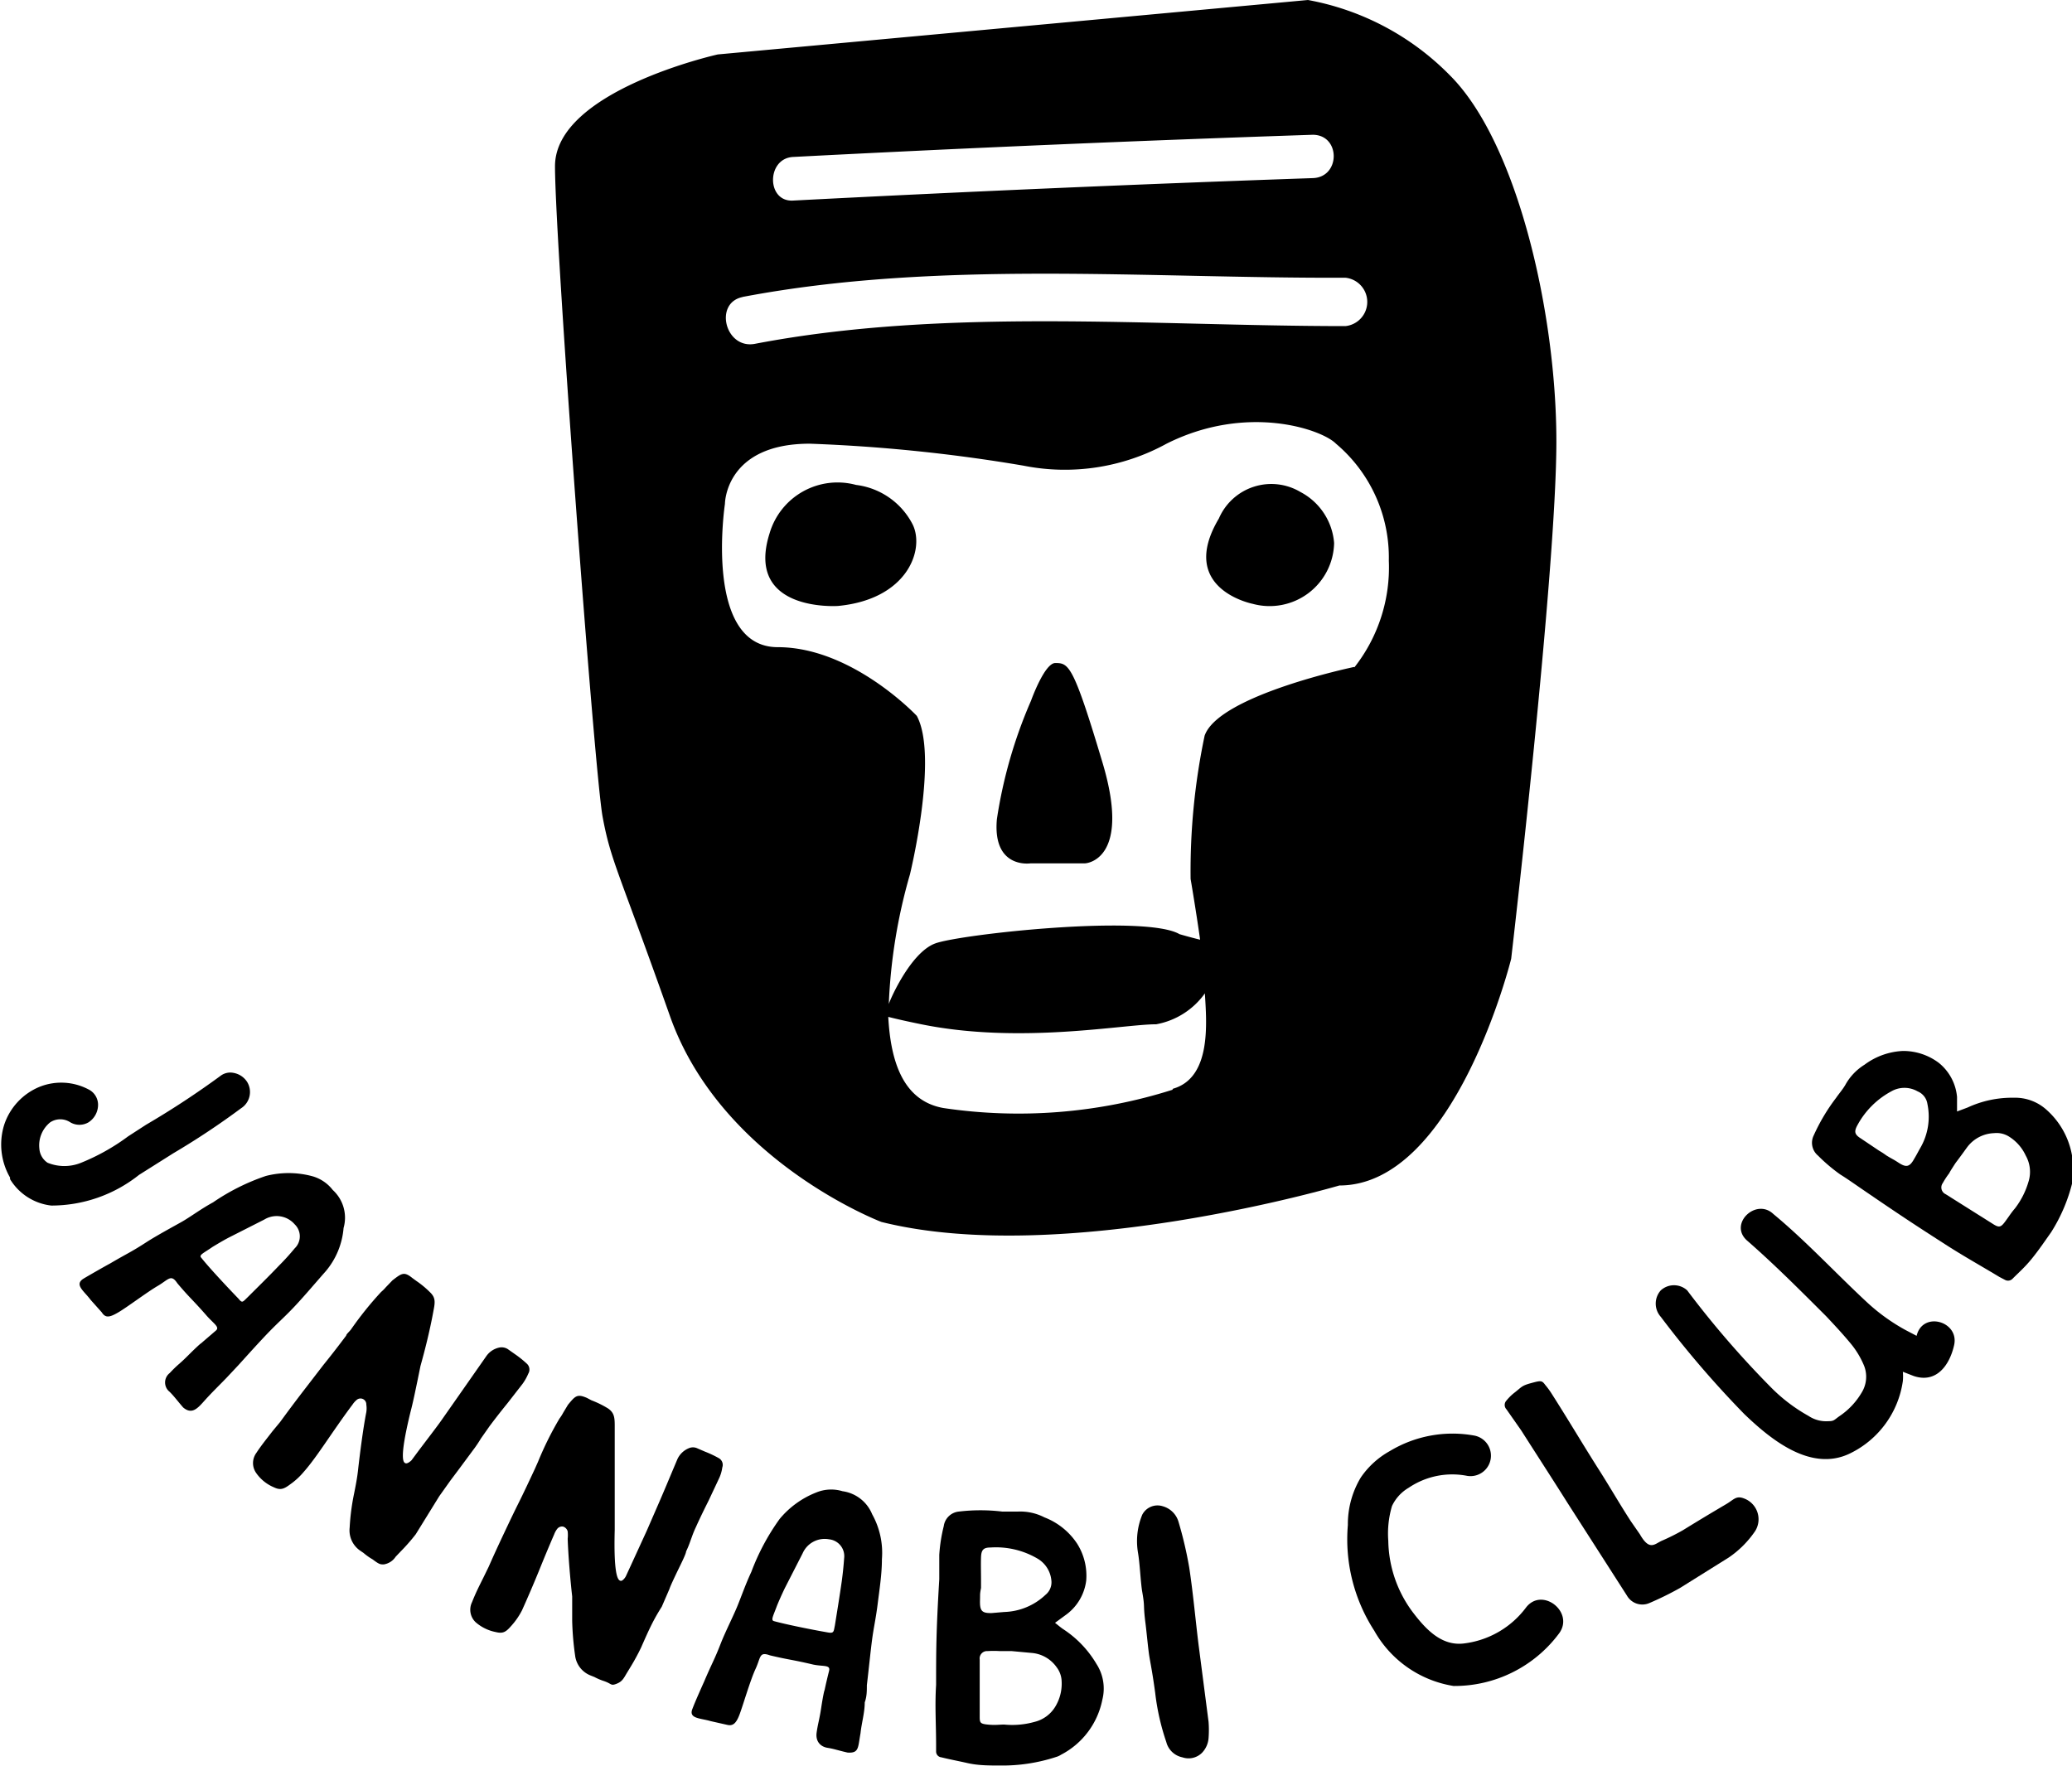 <svg xmlns="http://www.w3.org/2000/svg" viewBox="0 0 78.4 66.82"><title>2자산 7</title><g id="레이어_2" data-name="레이어 2"><g id="레이어_1-2" data-name="레이어 1"><path d="M32.39,18.35a2.68,2.68,0,0,0-3.27,1.83c-.95,3,2.59,2.75,2.59,2.75,2.62-.25,3.28-2.12,2.83-3.07A2.79,2.79,0,0,0,32.39,18.35Z"/><path d="M49.21,18.62a2.16,2.16,0,0,0-3.09,1c-1.59,2.67,1.28,3.23,1.28,3.23a2.44,2.44,0,0,0,3.08-2.3A2.39,2.39,0,0,0,49.21,18.62Z"/><path d="M39.93,25.09c-.41,0-.92,1.43-.92,1.43A17.82,17.82,0,0,0,37.72,31C37.55,32.9,39,32.67,39,32.67h2.06s1.77-.08.66-3.8S40.44,25.09,39.93,25.09Z"/><path d="M54.87,2.86A10.06,10.06,0,0,0,49.49,0L27.16,2.06S21,3.43,21,6.29s1.49,22.92,1.8,24.61.61,2.06,2.55,7.55,8,7.79,8,7.79c6.84,1.71,17.33-1.38,17.33-1.38,4.38,0,6.5-8.58,6.5-8.58s1.71-14.65,1.71-19.57S57.39,5.38,54.87,2.86ZM30,5.94q9.82-.51,19.67-.84c1.06,0,1.06,1.61,0,1.64q-9.84.34-19.67.85C29,7.64,29,6,30,5.94Zm-1.92,5.3c7.4-1.41,15.33-.7,22.83-.73a.92.92,0,0,1,0,1.83c-7.32,0-15.13-.71-22.34.67C27.44,13.23,27,11.46,28.1,11.24Zm16.28,30a19.28,19.28,0,0,1-8.66.69c-1.53-.27-2-1.76-2.09-3.45.31.08.71.17,1.25.28,3.74.76,7.63,0,8.89,0a2.9,2.9,0,0,0,1.84-1.17C45.65,38.65,45.86,40.78,44.38,41.2Zm6.87-16s-5.12,1.07-5.65,2.6a24.91,24.91,0,0,0-.53,5.42s.2,1.17.36,2.3c-.41-.1-.78-.21-.78-.21-1.3-.76-8.28,0-9.24.35S33.63,37.94,33.63,38a20.62,20.62,0,0,1,.8-4.91s1.09-4.46.26-6c0,0-2.44-2.6-5.26-2.6s-2-5.42-2-5.42,0-2.28,3.21-2.28a61.52,61.52,0,0,1,8.08.83,8,8,0,0,0,5.42-.83c3.05-1.53,5.88-.54,6.41,0a5.63,5.63,0,0,1,2,4.42A6.12,6.12,0,0,1,51.25,25.25Z"/><path d="M1.94,45.62a2.1,2.1,0,0,1-1.56-1l0-.06a2.5,2.5,0,0,1-.22-2,2.35,2.35,0,0,1,1.33-1.43,2.21,2.21,0,0,1,1.85.09.65.65,0,0,1,.37.56.79.79,0,0,1-.36.69.68.68,0,0,1-.69,0,.69.69,0,0,0-.76,0,1.12,1.12,0,0,0-.41,1,.7.7,0,0,0,.31.53A1.68,1.68,0,0,0,3.07,44a8,8,0,0,0,1.78-1l.68-.44,0,0A32.57,32.57,0,0,0,8.36,40.7a.61.61,0,0,1,.48-.1.77.77,0,0,1,.51.34.73.73,0,0,1-.23,1,29.1,29.1,0,0,1-2.56,1.7l-1.3.82A5.33,5.33,0,0,1,1.94,45.62Z"/><path d="M6.93,53.26c-.26-.3-.33-.41-.51-.59a.45.45,0,0,1,0-.71c.32-.34.35-.32.68-.65s.5-.48.5-.47l.57-.49c.15-.13-.07-.25-.34-.55-.54-.62-.65-.68-1.12-1.24-.24-.36-.33-.14-.74.1s-1.15.8-1.49,1-.49.22-.63,0l-.42-.47c-.25-.34-.64-.58-.26-.81.2-.12.83-.48,1-.57.68-.4.78-.42,1.38-.81.39-.25,1-.58,1.32-.76s.73-.49,1.19-.74a8.13,8.13,0,0,1,2-1,3.46,3.46,0,0,1,1.72,0,1.48,1.48,0,0,1,.81.53A1.42,1.42,0,0,1,13,46.47a2.9,2.9,0,0,1-.67,1.63c-.38.43-.74.86-1.13,1.28s-.64.63-1,1-.79.85-1.18,1.28l-.45.48c-.27.28-.56.56-.82.85S7.27,53.55,6.93,53.26Zm2.44-4.17c.4-.4.8-.79,1.19-1.2.21-.21.4-.42.59-.65a.63.63,0,0,0,0-.91A.9.9,0,0,0,10,46.15l-1.34.68c-.21.11-.41.23-.61.35-.36.25-.54.31-.43.42.26.33.88,1,1.41,1.55C9.17,49.33,9.19,49.26,9.37,49.09Z"/><path d="M15.73,58.06a7.21,7.21,0,0,1-.58.66l-.18.19a.66.66,0,0,1-.45.29c-.13,0-.17,0-.42-.19a2.24,2.24,0,0,1-.34-.24l-.13-.09a.93.93,0,0,1-.4-.87,8.59,8.59,0,0,1,.17-1.3c.06-.3.12-.61.15-.9.07-.62.19-1.56.31-2.17v0a.92.92,0,0,0,0-.29.22.22,0,0,0-.37-.17.8.8,0,0,0-.15.17l0,0c-.25.33-.55.76-.84,1.18s-.68,1-1,1.36a2.67,2.67,0,0,1-.52.48c-.24.18-.37.23-.62.11a1.54,1.54,0,0,1-.66-.53.65.65,0,0,1,0-.77c.19-.29.38-.52.61-.82l.29-.35c.27-.37.5-.68.86-1.15l.77-1c.25-.31.48-.6.87-1.12,0-.05.11-.14.18-.23a13,13,0,0,1,1.14-1.42,1.52,1.52,0,0,0,.18-.18l.25-.26,0,0c.35-.27.44-.34.75-.09h0l.15.11a3.58,3.58,0,0,1,.54.45c.2.2.17.38.11.69-.15.82-.35,1.58-.49,2.08l-.11.54c-.09.43-.17.83-.27,1.21-.44,1.81-.26,1.9-.19,1.93s.19-.07.23-.11l.26-.35c.3-.4.68-.89.87-1.16l.7-1,1-1.43a.8.8,0,0,1,.51-.33.44.44,0,0,1,.3.06l.27.19a3.92,3.92,0,0,1,.45.36.3.3,0,0,1,.06.38,1.92,1.92,0,0,1-.22.39l-.56.72c-.21.26-.41.51-.68.87l-.33.47c-.06.1-.13.21-.23.35l-.6.81-.33.44-.42.59Z"/><path d="M24.26,62.34a8.24,8.24,0,0,1-.42.77l-.14.23c-.11.19-.17.3-.38.38s-.17,0-.45-.1a2.27,2.27,0,0,1-.38-.16l-.15-.06a.93.93,0,0,1-.58-.76,11,11,0,0,1-.11-1.31c0-.31,0-.62,0-.92-.07-.61-.15-1.56-.17-2.18v0a1.33,1.33,0,0,0,0-.28.26.26,0,0,0-.17-.18.23.23,0,0,0-.23.09.78.78,0,0,0-.11.2l0,0c-.17.39-.37.87-.56,1.34s-.46,1.1-.66,1.54a2.73,2.73,0,0,1-.4.58c-.2.23-.31.31-.59.24a1.64,1.64,0,0,1-.76-.37.65.65,0,0,1-.14-.76c.13-.33.26-.59.43-.93l.2-.41c.18-.41.35-.78.6-1.31s.39-.82.54-1.12.34-.7.61-1.28l.12-.27a12.35,12.35,0,0,1,.81-1.63,1.72,1.72,0,0,0,.14-.22l.18-.3,0,0c.28-.34.35-.42.72-.26h0l.17.09a3.7,3.7,0,0,1,.63.31c.23.16.25.34.25.65,0,.84,0,1.62,0,2.15v.54c0,.44,0,.86,0,1.25-.05,1.86.15,1.91.22,1.93s.17-.11.2-.17l.18-.39.61-1.33.47-1.08c.2-.46.34-.8.69-1.63a.82.82,0,0,1,.44-.42.39.39,0,0,1,.3,0l.3.13a4,4,0,0,1,.53.25.29.29,0,0,1,.13.35,1.41,1.41,0,0,1-.13.43l-.39.83c-.15.3-.29.58-.48,1-.1.21-.15.37-.21.53a3.6,3.6,0,0,1-.16.39c0,.1-.24.56-.41.92s-.2.44-.22.5l-.29.67C24.73,61.29,24.58,61.61,24.26,62.34Z"/><path d="M32.07,66.32c-.39-.09-.51-.14-.76-.18s-.46-.23-.41-.58.1-.46.17-.92.12-.68.13-.68c.05-.24.11-.49.17-.73s-.21-.16-.6-.24c-.8-.19-.93-.18-1.64-.35-.41-.15-.34.08-.54.51s-.46,1.33-.6,1.71-.27.46-.48.41l-.62-.14c-.41-.12-.86-.09-.68-.49.08-.22.38-.89.43-1,.31-.73.38-.8.64-1.47.17-.43.46-1,.62-1.39s.31-.83.53-1.3a8.54,8.54,0,0,1,1.07-2,3.42,3.42,0,0,1,1.38-1,1.48,1.48,0,0,1,1-.05,1.42,1.42,0,0,1,1.12.87A3,3,0,0,1,33.37,59c0,.56-.09,1.13-.16,1.69s-.15.89-.21,1.34-.13,1.16-.2,1.74c0,.22,0,.43-.08.65,0,.39-.12.78-.16,1.17C32.46,66.13,32.51,66.35,32.07,66.32Zm-.48-4.81c.09-.56.18-1.11.26-1.67q.06-.44.09-.87a.64.64,0,0,0-.57-.72.91.91,0,0,0-1,.53l-.68,1.33c-.1.21-.2.43-.29.65-.15.41-.25.56-.1.59.4.11,1.31.3,2,.42C31.56,61.82,31.54,61.75,31.59,61.51Z"/><path d="M41.71,64.32a3,3,0,0,1-1.56,2.08.72.72,0,0,1-.2.09,6.53,6.53,0,0,1-2.1.32c-.41,0-.83,0-1.23-.09s-.68-.14-1-.22a.22.22,0,0,1-.2-.22c0-.09,0-.17,0-.25,0-.79-.05-1.49,0-2.27,0-1.29,0-2,.12-4,0-.23,0-.68,0-.92a6,6,0,0,1,.17-1.09.64.64,0,0,1,.57-.55,6.91,6.91,0,0,1,1.64,0c.2,0,.4,0,.6,0a2,2,0,0,1,1,.22,2.6,2.6,0,0,1,1.24,1,2.27,2.27,0,0,1,.34,1.39,1.89,1.89,0,0,1-.73,1.27l-.45.33c.14.11.23.19.34.26a4,4,0,0,1,1.23,1.3A1.71,1.71,0,0,1,41.71,64.32Zm-1.54-.7a.92.92,0,0,0-.19-.53,1.28,1.28,0,0,0-.94-.54l-.76-.07s-.45,0-.45,0a3.53,3.53,0,0,0-.46,0,.28.28,0,0,0-.3.32c0,.71,0,1.42,0,2.13,0,.25,0,.3.3.33s.42,0,.63,0a3.12,3.12,0,0,0,1.14-.1,1.27,1.27,0,0,0,.82-.63A1.67,1.67,0,0,0,40.17,63.62Zm-3.09-3c0,.35.09.43.45.42L38,61a2.37,2.37,0,0,0,1.56-.65.61.61,0,0,0,.22-.56,1.07,1.07,0,0,0-.54-.82,3.1,3.1,0,0,0-1.76-.41c-.27,0-.35.09-.36.37s0,.56,0,.85c0,0,0,.31,0,.31C37.07,60.35,37.09,60.32,37.08,60.59Z"/><path d="M45.73,65.16a4.14,4.14,0,0,1,0,.61.9.9,0,0,1-.25.56.72.72,0,0,1-.74.17.79.79,0,0,1-.61-.58,8.87,8.87,0,0,1-.42-1.86c-.1-.74-.17-1.07-.22-1.37s-.11-1-.16-1.36c-.08-.69,0-.47-.12-1.15-.06-.43-.08-1-.15-1.42a2.62,2.62,0,0,1,.16-1.44A.65.65,0,0,1,44,57a.86.86,0,0,1,.59.58A14.91,14.91,0,0,1,45,59.33c.15,1,.23,1.93.35,2.9Z"/><path d="M59,61.8a4.93,4.93,0,0,1-4,2A4.2,4.2,0,0,1,52,61.71a6.37,6.37,0,0,1-1-4,3.43,3.43,0,0,1,.49-1.8,3.22,3.22,0,0,1,1.1-1,4.59,4.59,0,0,1,3.17-.59.77.77,0,1,1-.24,1.53,2.94,2.94,0,0,0-2.22.45,1.58,1.58,0,0,0-.63.69,3.67,3.67,0,0,0-.14,1.32A4.62,4.62,0,0,0,53.45,61c.5.66,1.1,1.3,1.95,1.19a3.45,3.45,0,0,0,2.35-1.37C58.36,60.05,59.57,61,59,61.8Z"/><path d="M66.41,57.94a3.77,3.77,0,0,1-1,1l-1.84,1.15a11.74,11.74,0,0,1-1.18.58.67.67,0,0,1-.83-.29l-2.25-3.51h0c-.58-.92-1.17-1.83-1.75-2.74L57,53.33A.24.24,0,0,1,57,53a1.85,1.85,0,0,1,.28-.28c.3-.23.28-.28.65-.38s.41-.11.54.07a2.92,2.92,0,0,1,.21.28c.64,1,1.15,1.87,1.79,2.88.46.72.78,1.29,1.24,2l.34.49c.37.65.56.36.84.24a8.1,8.1,0,0,0,.78-.39c.65-.4,1-.61,1.66-1,.27-.16.36-.32.65-.21A.84.84,0,0,1,66.41,57.94Z"/><path d="M73.94,50.9c-.17.76-.67,1.46-1.53,1.17L72,51.91a2,2,0,0,1,0,.35A3.61,3.61,0,0,1,70,55c-1.48.72-3-.53-4-1.49a38.1,38.1,0,0,1-3.16-3.68.75.75,0,0,1,0-1,.74.74,0,0,1,1,0A35.88,35.88,0,0,0,67,52.49a6.3,6.3,0,0,0,1.43,1.09,1.2,1.2,0,0,0,.75.2c.22,0,.22-.05.42-.19a2.76,2.76,0,0,0,.84-.89,1.14,1.14,0,0,0,.1-1,3.26,3.26,0,0,0-.54-.89c-.29-.35-.6-.68-.9-1-1-1-2-2-3-2.87-.7-.63.35-1.62,1-1,1.21,1,2.33,2.21,3.5,3.3a7.28,7.28,0,0,0,1.5,1.09l.42.22v0C72.75,49.6,74.14,50,73.94,50.9Z"/><path d="M77.44,42a3,3,0,0,1,1,2.42,1.55,1.55,0,0,1,0,.21,6.3,6.3,0,0,1-.83,2c-.24.34-.47.68-.73,1s-.47.5-.72.75a.24.24,0,0,1-.3.05l-.21-.11c-.68-.41-1.29-.75-1.95-1.17-1.09-.7-1.71-1.1-3.3-2.19-.19-.13-.56-.39-.76-.51a6.38,6.38,0,0,1-.85-.72.63.63,0,0,1-.16-.77,7.19,7.19,0,0,1,.84-1.41c.11-.16.25-.32.35-.49a2.08,2.08,0,0,1,.73-.77A2.63,2.63,0,0,1,72,39.77a2.24,2.24,0,0,1,1.36.45,1.87,1.87,0,0,1,.69,1.29c0,.16,0,.32,0,.55l.4-.15a4,4,0,0,1,1.75-.37A1.77,1.77,0,0,1,77.44,42Zm-5.6,2c.29.19.42.16.59-.15.08-.13.15-.27.23-.41a2.35,2.35,0,0,0,.27-1.66.61.61,0,0,0-.37-.48,1,1,0,0,0-1,0,3.16,3.16,0,0,0-1.28,1.28c-.13.24-.11.35.13.5l.7.47a2.33,2.33,0,0,1,.26.17C71.63,43.88,71.61,43.85,71.84,44ZM76,43a.88.88,0,0,0-.55-.12,1.33,1.33,0,0,0-1,.51c-.09.12-.25.35-.45.61,0,0-.25.38-.24.39a3.11,3.11,0,0,0-.25.38.28.28,0,0,0,.11.42l1.81,1.14c.21.13.28.11.43-.09s.24-.35.38-.51a3.06,3.06,0,0,0,.51-1,1.25,1.25,0,0,0-.1-1A1.67,1.67,0,0,0,76,43Z"/></g></g></svg>